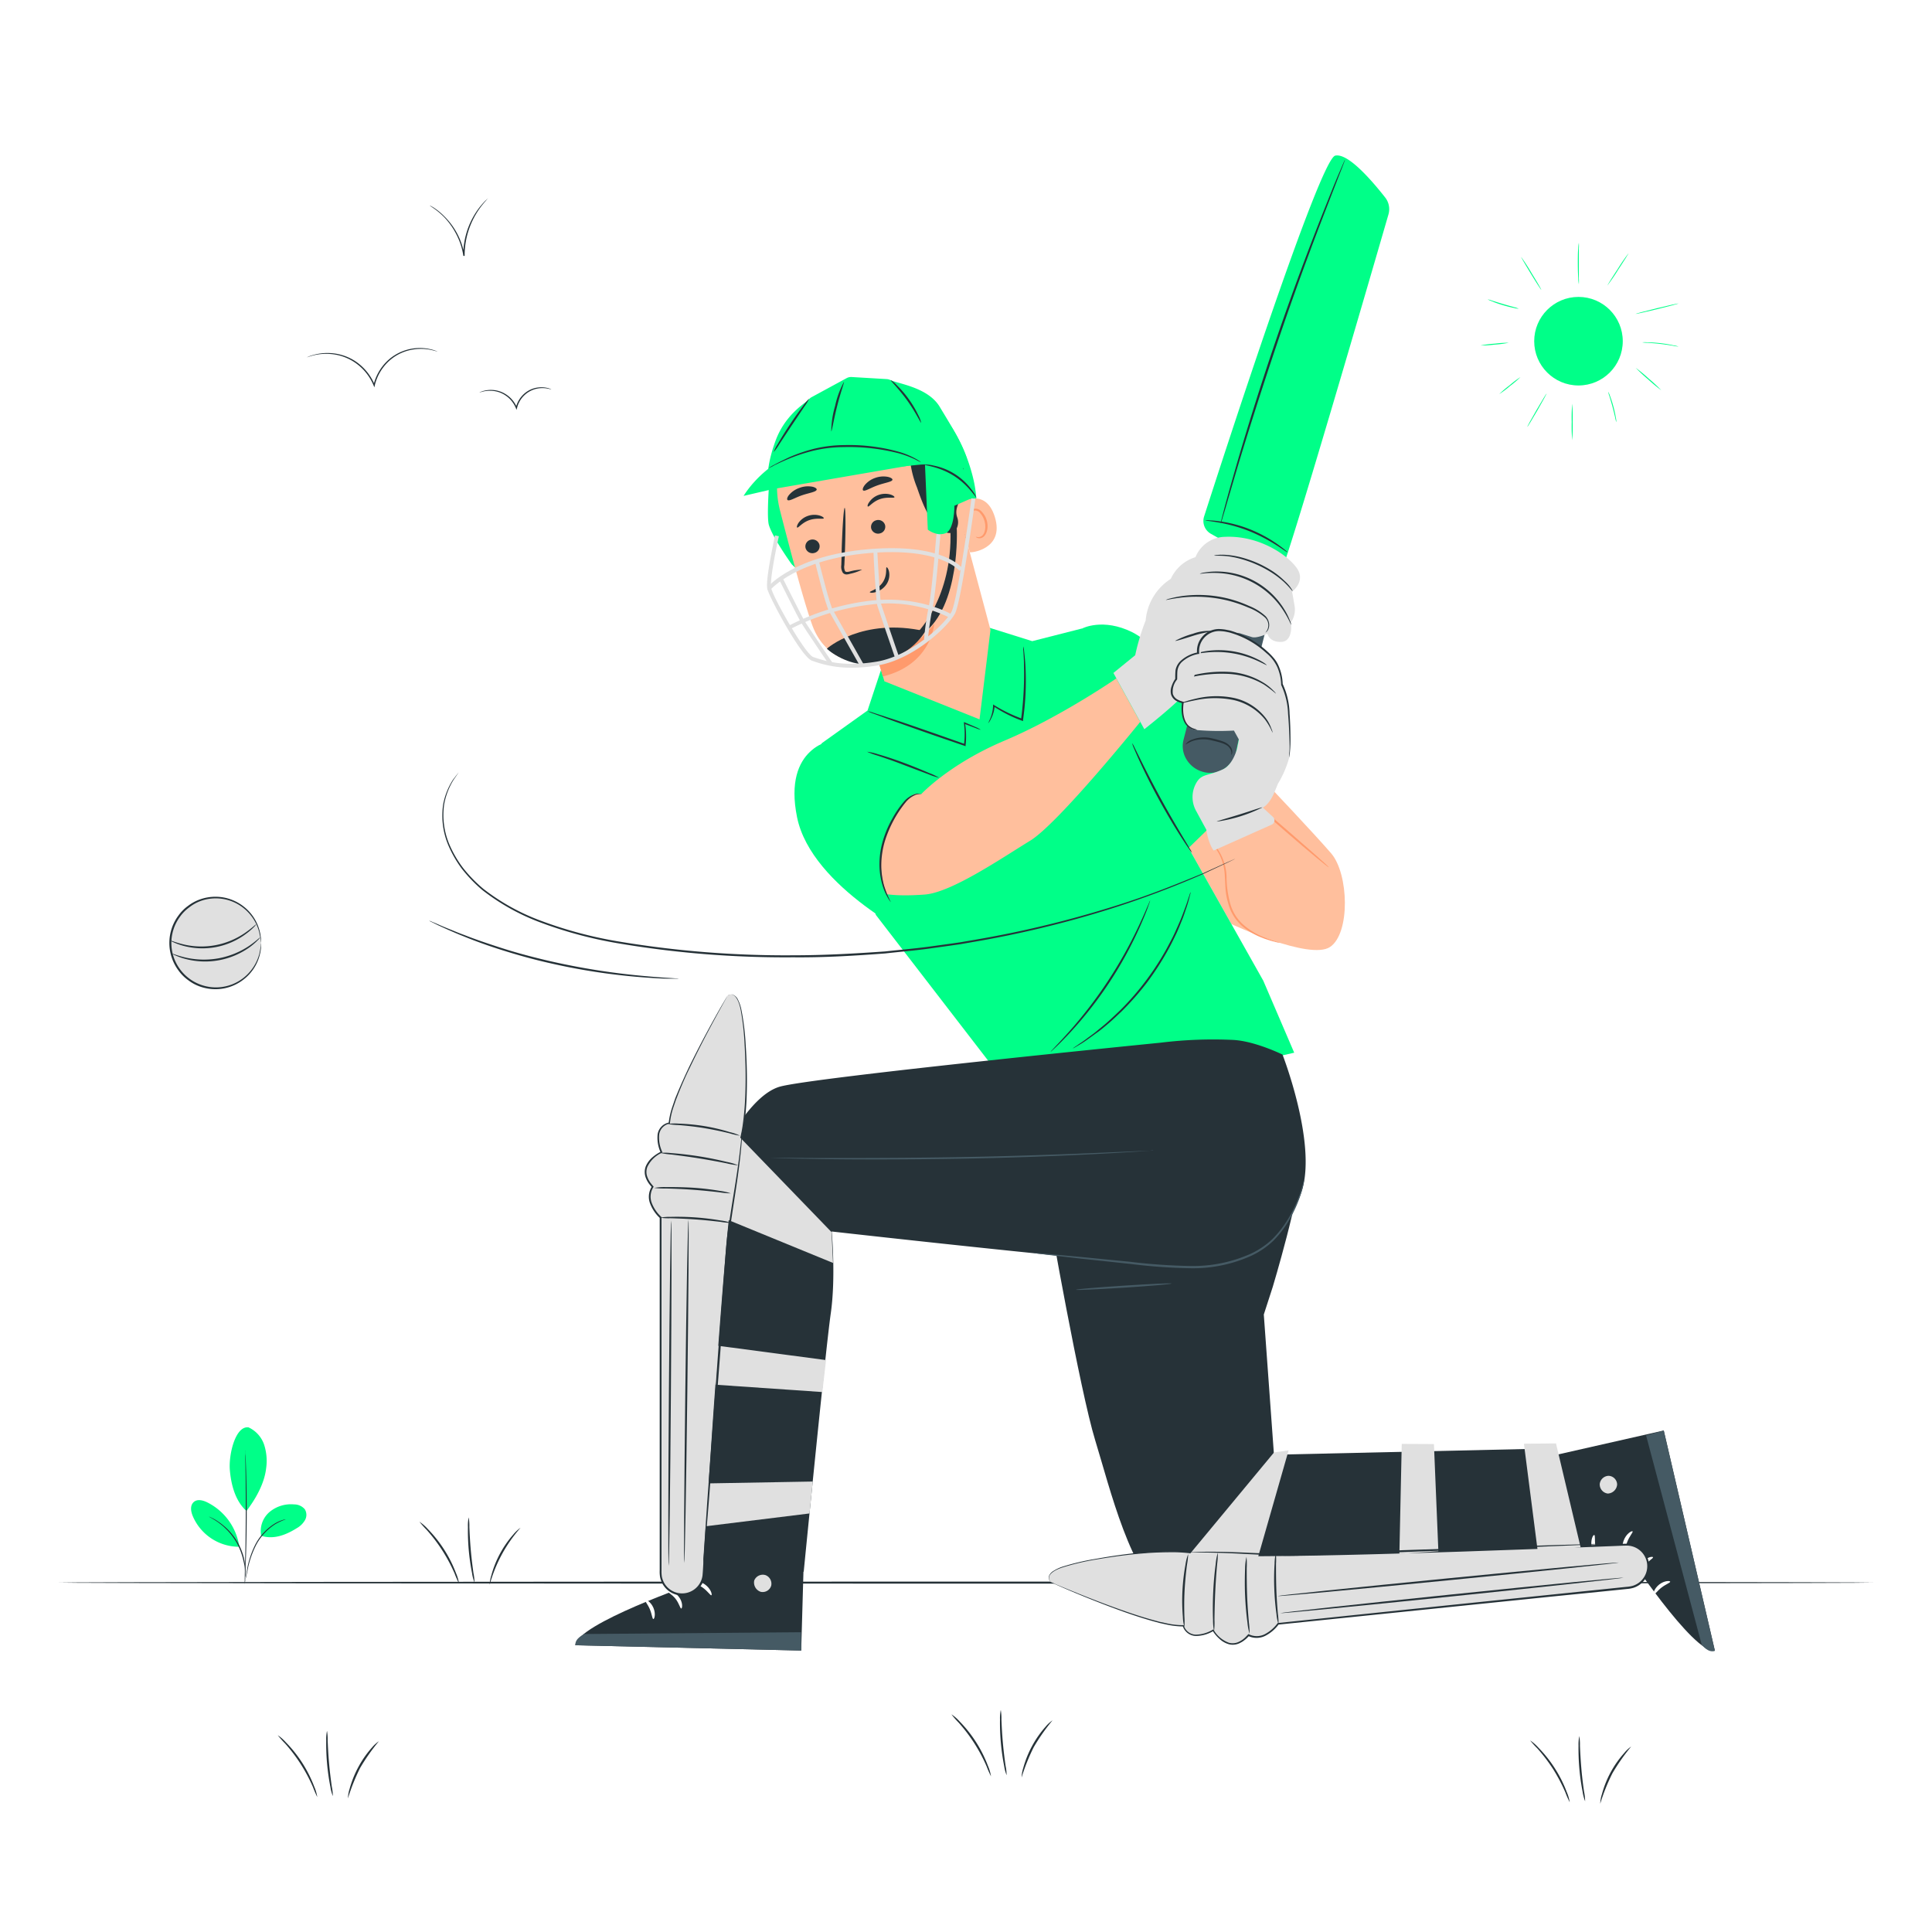 <svg class="animated" id="freepik_stories-cricket" xmlns="http://www.w3.org/2000/svg" viewBox="0 0 500 500" version="1.1" xmlns:xlink="http://www.w3.org/1999/xlink" xmlns:svgjs="http://svgjs.com/svgjs"><style>svg#freepik_stories-cricket:not(.animated) .animable {opacity: 0;}svg#freepik_stories-cricket.animated #freepik--Ball--inject-135 {animation: 2.2s 1 forwards ease-in slideLeft;animation-delay: 0s;}svg#freepik_stories-cricket.animated #freepik--Character--inject-135 {animation: 2.0s 1 forwards cubic-bezier(.36,-0.01,.5,1.38) slideUp;animation-delay: 0s;}            @keyframes slideLeft {                0% {                    opacity: 0;                    transform: translateX(-30px);                }                100% {                    opacity: 1;                    transform: translateX(0);                }            }                    @keyframes slideUp {                0% {                    opacity: 0;                    transform: translateY(30px);                }                100% {                    opacity: 1;                    transform: inherit;                }            }        </style><g id="freepik--Floor--inject-135" class="animable" style="transform-origin: 250px 409.58px;"><path d="M484.81,409.58c0,.15-105.14.26-234.8.26s-234.82-.11-234.82-.26,105.12-.26,234.82-.26S484.81,409.44,484.81,409.58Z" style="fill: rgb(38, 50, 56); transform-origin: 250px 409.58px;" id="elkqhl3hw1nsf" class="animable"></path></g><g id="freepik--Plants--inject-135" class="animable" style="transform-origin: 235.8px 418.088px;"><path d="M108.55,393.82a11.45,11.45,0,0,1,2.14,1.86,33.72,33.72,0,0,1,4.25,5.34,33,33,0,0,1,3.07,6.1,11,11,0,0,1,.79,2.71,24.31,24.31,0,0,1-1.13-2.57,42,42,0,0,0-7.25-11.33A25.52,25.52,0,0,1,108.55,393.82Z" style="fill: rgb(38, 50, 56); transform-origin: 113.675px 401.825px;" id="eli9tpxodw1o" class="animable"></path><path d="M121.3,392.69a13.07,13.07,0,0,1,.17,2.48c.06,1.53.16,3.64.37,6s.48,4.42.69,5.93a13.75,13.75,0,0,1,.28,2.47,10.17,10.17,0,0,1-.64-2.41,56.94,56.94,0,0,1-1.07-11.95A10,10,0,0,1,121.3,392.69Z" style="fill: rgb(38, 50, 56); transform-origin: 121.949px 401.13px;" id="elu1flbevp3o" class="animable"></path><path d="M134.72,395.38a36.82,36.82,0,0,0-8,14.79,9.13,9.13,0,0,1,.44-2.47,26.24,26.24,0,0,1,2.25-5.64,26.85,26.85,0,0,1,3.49-5A9.14,9.14,0,0,1,134.72,395.38Z" style="fill: rgb(38, 50, 56); transform-origin: 130.72px 402.775px;" id="el047z8j8ouzh2" class="animable"></path><path d="M71.89,449.07A11.62,11.62,0,0,1,74,450.93a33.21,33.21,0,0,1,7.32,11.44,11,11,0,0,1,.79,2.71A27.18,27.18,0,0,1,81,462.51a42,42,0,0,0-7.25-11.33A22.09,22.09,0,0,1,71.89,449.07Z" style="fill: rgb(38, 50, 56); transform-origin: 77px 457.075px;" id="elkjn8ezmlbrg" class="animable"></path><path d="M84.63,447.94a13.07,13.07,0,0,1,.17,2.48c.06,1.53.16,3.64.37,6s.48,4.42.7,5.93a13.06,13.06,0,0,1,.27,2.47,10.17,10.17,0,0,1-.64-2.41,57.36,57.36,0,0,1-.85-5.95,56.45,56.45,0,0,1-.22-6A10.51,10.51,0,0,1,84.63,447.94Z" style="fill: rgb(38, 50, 56); transform-origin: 85.281px 456.38px;" id="elhlms6pscnhj" class="animable"></path><path d="M98.06,450.63a51,51,0,0,0-4.87,6.93,50.45,50.45,0,0,0-3.14,7.86,8.83,8.83,0,0,1,.43-2.47,26.67,26.67,0,0,1,2.26-5.64,26.07,26.07,0,0,1,3.48-5A9,9,0,0,1,98.06,450.63Z" style="fill: rgb(38, 50, 56); transform-origin: 94.055px 458.025px;" id="el2soxze6kc59" class="animable"></path><path d="M396,450.42a11.62,11.62,0,0,1,2.13,1.86,33.16,33.16,0,0,1,4.25,5.34,32.41,32.41,0,0,1,3.07,6.1,11.29,11.29,0,0,1,.8,2.71,22.65,22.65,0,0,1-1.14-2.58,44.68,44.68,0,0,0-3.16-6,44.18,44.18,0,0,0-4.09-5.37A22.09,22.09,0,0,1,396,450.42Z" style="fill: rgb(38, 50, 56); transform-origin: 401.125px 458.425px;" id="elrhh932yd51" class="animable"></path><path d="M408.72,449.29a13.07,13.07,0,0,1,.17,2.48c.06,1.52.17,3.63.37,6s.48,4.42.7,5.93a13.06,13.06,0,0,1,.27,2.47,10.81,10.81,0,0,1-.64-2.41,57.36,57.36,0,0,1-.85-6,59.35,59.35,0,0,1-.22-6A11.23,11.23,0,0,1,408.72,449.29Z" style="fill: rgb(38, 50, 56); transform-origin: 409.372px 457.73px;" id="elbyudvq62f2b" class="animable"></path><path d="M422.15,452a51.49,51.49,0,0,0-4.86,6.93,49.54,49.54,0,0,0-3.15,7.86,8.66,8.66,0,0,1,.44-2.47,26.18,26.18,0,0,1,5.73-10.6A9,9,0,0,1,422.15,452Z" style="fill: rgb(38, 50, 56); transform-origin: 418.145px 459.395px;" id="elwohreu9x2og" class="animable"></path><path d="M246.23,443.67a10.81,10.81,0,0,1,2.13,1.85A33.21,33.21,0,0,1,255.68,457a11,11,0,0,1,.79,2.71,25.75,25.75,0,0,1-1.13-2.57,42,42,0,0,0-7.25-11.33A22.92,22.92,0,0,1,246.23,443.67Z" style="fill: rgb(38, 50, 56); transform-origin: 251.35px 451.69px;" id="elmiol7yvswpo" class="animable"></path><path d="M259,442.53a13.07,13.07,0,0,1,.17,2.48c.06,1.53.16,3.64.37,6s.48,4.42.7,5.94a12.93,12.93,0,0,1,.27,2.47,10.58,10.58,0,0,1-.64-2.41,57.77,57.77,0,0,1-.85-6,56.71,56.71,0,0,1-.22-6A10.7,10.7,0,0,1,259,442.53Z" style="fill: rgb(38, 50, 56); transform-origin: 259.651px 450.975px;" id="eld1lznqro9no" class="animable"></path><path d="M272.39,445.23a51,51,0,0,0-4.86,6.93,50.15,50.15,0,0,0-3.14,7.85,8.83,8.83,0,0,1,.43-2.47,26.62,26.62,0,0,1,2.26-5.63,26.18,26.18,0,0,1,3.48-5A8.79,8.79,0,0,1,272.39,445.23Z" style="fill: rgb(38, 50, 56); transform-origin: 268.39px 452.62px;" id="eldbhheke0bn" class="animable"></path><path d="M64.36,369.42a7.63,7.63,0,0,1,4,4.48,13.53,13.53,0,0,1,.52,6.07c-.44,3.94-2.68,7.91-5.09,11.06-3.31-2.9-4.08-7.94-4.3-10.53-.36-4.09,1.47-11.69,4.91-11.08" style="fill: rgb(0, 255, 136); transform-origin: 64.23px 380.208px;" id="elj3i5ukqnjwh" class="animable"></path><path d="M67.61,397.53a6.5,6.5,0,0,1,2.1-6.19,8.63,8.63,0,0,1,6.38-2,3.61,3.61,0,0,1,2.79,1.25,2.77,2.77,0,0,1,.05,2.82,5.59,5.59,0,0,1-2.09,2.06c-2.87,1.8-6,3-9.23,2" style="fill: rgb(0, 255, 136); transform-origin: 73.386px 393.567px;" id="elfc1h2p2sfej" class="animable"></path><path d="M63.35,409.6a5.25,5.25,0,0,1,.12-.81c.11-.57.24-1.3.4-2.18a23,23,0,0,1,2.26-7,14.06,14.06,0,0,1,5-5.33,9.77,9.77,0,0,1,2-.9,3.9,3.9,0,0,1,.59-.15.54.54,0,0,1,.21,0,13.92,13.92,0,0,0-2.74,1.26,14.38,14.38,0,0,0-4.87,5.29,24.81,24.81,0,0,0-2.31,6.89c-.2.91-.36,1.65-.49,2.16A4.36,4.36,0,0,1,63.35,409.6Z" style="fill: rgb(38, 50, 56); transform-origin: 68.64px 401.41px;" id="elporr8i7306" class="animable"></path><path d="M63.48,375.33a2.19,2.19,0,0,1,0,.36c0,.26,0,.6.06,1,.05.88.1,2.16.15,3.74.1,3.15.18,7.51.16,12.33s-.14,9.18-.27,12.33c-.06,1.58-.13,2.86-.18,3.74,0,.41,0,.75-.07,1a2,2,0,0,1,0,.35,1.35,1.35,0,0,1,0-.35l0-1c0-.92.05-2.18.09-3.73.08-3.16.16-7.52.18-12.33s0-9.17-.07-12.33c0-1.55-.05-2.82-.06-3.73,0-.42,0-.76,0-1A1.48,1.48,0,0,1,63.48,375.33Z" style="fill: rgb(38, 50, 56); transform-origin: 63.586px 392.755px;" id="elv4s4olimcyq" class="animable"></path><path d="M61.87,399.92a15.24,15.24,0,0,0-8.32-11.15c-1.1-.53-2.55-.88-3.46,0s-.71,2.3-.26,3.45a13,13,0,0,0,12,8.08" style="fill: rgb(0, 255, 136); transform-origin: 55.66px 394.267px;" id="eluig7rxyieq" class="animable"></path><path d="M54.09,392.5a5.62,5.62,0,0,1,.7.31c.23.11.5.24.8.42a11.65,11.65,0,0,1,1,.64,13,13,0,0,1,1.16.87A15.42,15.42,0,0,1,59,395.86a16.68,16.68,0,0,1,2.34,3,16.26,16.26,0,0,1,1.55,3.49,15.77,15.77,0,0,1,.39,1.62,11.52,11.52,0,0,1,.19,1.43,8.66,8.66,0,0,1,.06,1.2,6.21,6.21,0,0,1,0,.9,3.64,3.64,0,0,1-.08.76c-.07,0,.05-1.1-.15-2.84A11.76,11.76,0,0,0,63,404a14.38,14.38,0,0,0-.41-1.59A16.62,16.62,0,0,0,61.09,399a17.47,17.47,0,0,0-2.29-3c-.41-.4-.79-.79-1.19-1.12s-.78-.62-1.13-.89C55.06,393,54.06,392.56,54.09,392.5Z" style="fill: rgb(38, 50, 56); transform-origin: 58.818px 400.38px;" id="elo9bhhjm47bo" class="animable"></path></g><g id="freepik--Sun--inject-135" class="animable" style="transform-origin: 408.79px 88.38px;"><g id="els0uw7su1vlr"><circle cx="408.51" cy="88.3" r="11.46" style="fill: rgb(0, 255, 136); transform-origin: 408.51px 88.3px; transform: rotate(-76.78deg);" class="animable"></circle></g><path d="M406.88,113.93a45.48,45.48,0,0,1-.12-4.73,45.48,45.48,0,0,1,.12-4.73,45.48,45.48,0,0,1,.12,4.73A45.48,45.48,0,0,1,406.88,113.93Z" style="fill: rgb(0, 255, 136); transform-origin: 406.88px 109.2px;" id="elzsqchqfycgi" class="animable"></path><path d="M400.27,101.81c.06,0-1,2-2.4,4.41s-2.56,4.32-2.62,4.29,1-2,2.41-4.41S400.22,101.78,400.27,101.81Z" style="fill: rgb(0, 255, 136); transform-origin: 397.76px 106.16px;" id="elu6bdop3ok4" class="animable"></path><path d="M393.49,97.59a24.77,24.77,0,0,1-2.67,2.28A25.5,25.5,0,0,1,388,102a26.91,26.91,0,0,1,2.68-2.28A24.46,24.46,0,0,1,393.49,97.59Z" style="fill: rgb(0, 255, 136); transform-origin: 390.745px 99.795px;" id="elfd79vvbx5nq" class="animable"></path><path d="M418.32,109.27a6,6,0,0,1-.31-1.16c-.16-.72-.4-1.72-.69-2.81s-.59-2.06-.81-2.77a6.94,6.94,0,0,1-.32-1.16,5.5,5.5,0,0,1,.48,1.1,27.34,27.34,0,0,1,.88,2.77,28.58,28.58,0,0,1,.63,2.84A5.91,5.91,0,0,1,418.32,109.27Z" style="fill: rgb(0, 255, 136); transform-origin: 417.255px 105.32px;" id="elwk0wnkef1da" class="animable"></path><path d="M429.94,101a40.38,40.38,0,0,1-3.39-2.8,43.8,43.8,0,0,1-3.23-3,38.58,38.58,0,0,1,3.39,2.8A39.33,39.33,0,0,1,429.94,101Z" style="fill: rgb(0, 255, 136); transform-origin: 426.63px 98.1px;" id="eljllz7n07qbm" class="animable"></path><path d="M434.4,89.68a8,8,0,0,1-1.39-.19c-.85-.15-2-.33-3.32-.48s-2.49-.24-3.35-.29A8,8,0,0,1,425,88.6a7.17,7.17,0,0,1,1.39,0c.87,0,2.06.07,3.37.22a32.4,32.4,0,0,1,3.33.55A7.21,7.21,0,0,1,434.4,89.68Z" style="fill: rgb(0, 255, 136); transform-origin: 429.7px 89.123px;" id="elcmvo5ha6k1" class="animable"></path><path d="M434.41,78.54c0,.06-2.47.72-5.54,1.47s-5.59,1.3-5.6,1.24,2.46-.73,5.54-1.48S434.39,78.47,434.41,78.54Z" style="fill: rgb(0, 255, 136); transform-origin: 428.84px 79.894px;" id="elwr26wufz7w" class="animable"></path><path d="M421.46,65.55c.05,0-1.14,1.93-2.66,4.23A49.06,49.06,0,0,1,416,73.87c-.05,0,1.13-1.93,2.65-4.23A47.66,47.66,0,0,1,421.46,65.55Z" style="fill: rgb(0, 255, 136); transform-origin: 418.73px 69.71px;" id="elgkp9rpz7jfc" class="animable"></path><path d="M408.6,62.83a10.47,10.47,0,0,1,0,1.58c0,1,0,2.31,0,3.79s0,2.82,0,3.79a10.37,10.37,0,0,1,0,1.57,10.27,10.27,0,0,1-.15-1.57c-.06-1-.11-2.31-.11-3.79s0-2.83.1-3.8A10.49,10.49,0,0,1,408.6,62.83Z" style="fill: rgb(0, 255, 136); transform-origin: 408.485px 68.195px;" id="elul9fll5uzxm" class="animable"></path><path d="M398.87,75c-.06,0-1.27-1.84-2.7-4.19s-2.55-4.27-2.49-4.3a49.68,49.68,0,0,1,2.7,4.18C397.81,73,398.92,74.92,398.87,75Z" style="fill: rgb(0, 255, 136); transform-origin: 396.275px 70.755px;" id="elw1vyqdz5pdj" class="animable"></path><path d="M393.05,79.9a5.93,5.93,0,0,1-1.22-.2c-.74-.15-1.77-.4-2.88-.73s-2.11-.67-2.82-1a5.61,5.61,0,0,1-1.13-.5,7.7,7.7,0,0,1,1.19.34c.72.23,1.72.55,2.83.88s2.12.6,2.85.8A6.06,6.06,0,0,1,393.05,79.9Z" style="fill: rgb(0, 255, 136); transform-origin: 389.025px 78.685px;" id="el2frk7ajvtbd" class="animable"></path><path d="M390.51,88.7a27.62,27.62,0,0,1-3.66.48,28.11,28.11,0,0,1-3.68.23,27,27,0,0,1,3.66-.47A29.4,29.4,0,0,1,390.51,88.7Z" style="fill: rgb(0, 255, 136); transform-origin: 386.84px 89.055px;" id="el09e4zz9sbvv8" class="animable"></path></g><g id="freepik--Birds--inject-135" class="animable" style="transform-origin: 111.055px 78.69px;"><path d="M113.23,91s-.56-.19-1.59-.42a12.52,12.52,0,0,0-4.45-.17,12,12,0,0,0-6,2.58A12.48,12.48,0,0,0,97,99.69l0,.07-.12.48-.18-.45a13.4,13.4,0,0,0-5.07-6.12,13,13,0,0,0-6.18-2.06A13.58,13.58,0,0,0,81,92c-1,.26-1.56.5-1.57.47l.39-.18A8,8,0,0,1,81,91.89a13.3,13.3,0,0,1,4.47-.51,13.07,13.07,0,0,1,6.33,2A13.57,13.57,0,0,1,97,99.67l-.31,0,0-.08A12.64,12.64,0,0,1,101,92.74a12.28,12.28,0,0,1,10.65-2.3,8.27,8.27,0,0,1,1.17.37A1.79,1.79,0,0,1,113.23,91Z" style="fill: rgb(38, 50, 56); transform-origin: 96.33px 95.154px;" id="elfm9yzurkuem" class="animable"></path><path d="M142.68,100.79s-.31-.09-.88-.21a7.39,7.39,0,0,0-2.43-.07,6.62,6.62,0,0,0-3.26,1.43,6.76,6.76,0,0,0-2.3,3.65v0l-.12.48-.19-.45a7.2,7.2,0,0,0-2.75-3.33,7,7,0,0,0-3.37-1.14,7.9,7.9,0,0,0-2.42.19c-.56.14-.86.26-.87.24a.88.88,0,0,1,.21-.12c.14-.06.35-.15.63-.24a7.31,7.31,0,0,1,2.47-.3,7.12,7.12,0,0,1,3.51,1.12,7.38,7.38,0,0,1,2.89,3.46l-.3,0v0a7,7,0,0,1,2.42-3.82,6.63,6.63,0,0,1,3.42-1.41,6.78,6.78,0,0,1,2.49.17,5,5,0,0,1,.64.22C142.62,100.74,142.69,100.78,142.68,100.79Z" style="fill: rgb(38, 50, 56); transform-origin: 133.385px 103.147px;" id="elu8douyy18af" class="animable"></path><path d="M126.29,51.31s-.31.35-.86,1a20.9,20.9,0,0,0-5.18,13.78v.14l-.33,0a17.88,17.88,0,0,0-2-5.93,18.6,18.6,0,0,0-3-4.13,18.85,18.85,0,0,0-2.65-2.24c-.67-.47-1.06-.7-1-.73a1.08,1.08,0,0,1,.3.15,8.08,8.08,0,0,1,.82.48A16.37,16.37,0,0,1,115,56a18.36,18.36,0,0,1,3.15,4.14,18,18,0,0,1,2.06,6l-.32,0v-.14A20.26,20.26,0,0,1,123.15,55a18.47,18.47,0,0,1,2.19-2.77c.28-.31.53-.52.69-.67S126.28,51.3,126.29,51.31Z" style="fill: rgb(38, 50, 56); transform-origin: 118.777px 58.77px;" id="elj2dxk5zzc7l" class="animable"></path></g><g id="freepik--Ball--inject-135" class="animable" style="transform-origin: 55.711px 244.04px;"><circle cx="55.78" cy="244.04" r="11.74" style="fill: rgb(224, 224, 224); transform-origin: 55.78px 244.04px;" id="elfglt1xp2g45" class="animable"></circle><path d="M67.52,244a21.89,21.89,0,0,0-.46-2.84,11.75,11.75,0,0,0-4.29-6.35,11.53,11.53,0,0,0-10.91-1.61A10.7,10.7,0,0,0,49,234.81a10.58,10.58,0,0,0-2.42,2.44,11.45,11.45,0,0,0,0,13.58,11.48,11.48,0,0,0,5.33,4,11.53,11.53,0,0,0,10.91-1.61,11.75,11.75,0,0,0,4.29-6.35,21.89,21.89,0,0,0,.46-2.84,3.33,3.33,0,0,1,0,.75,5.37,5.37,0,0,1-.07.91,8.25,8.25,0,0,1-.22,1.23A11.65,11.65,0,0,1,63,253.52a11.85,11.85,0,0,1-5,2.27,12,12,0,0,1-6.29-.49,11.05,11.05,0,0,1-3-1.63,10.94,10.94,0,0,1-2.54-2.54,11.91,11.91,0,0,1,0-14.18,10.94,10.94,0,0,1,2.54-2.54,11.05,11.05,0,0,1,3-1.63,12,12,0,0,1,6.29-.49,11.85,11.85,0,0,1,5,2.27,11.65,11.65,0,0,1,4.25,6.59,8.25,8.25,0,0,1,.22,1.23,5.37,5.37,0,0,1,.07.91A3.33,3.33,0,0,1,67.52,244Z" style="fill: rgb(38, 50, 56); transform-origin: 55.711px 244.04px;" id="ell91ulfkyqgn" class="animable"></path><path d="M66.3,239.2a3.3,3.3,0,0,1-.6.74,17,17,0,0,1-2,1.71,18.85,18.85,0,0,1-16.34,3.1,16.25,16.25,0,0,1-2.44-.88,2.73,2.73,0,0,1-.83-.47c0-.09,1.26.5,3.36,1a19.9,19.9,0,0,0,16-3C65.31,240.13,66.23,239.14,66.3,239.2Z" style="fill: rgb(38, 50, 56); transform-origin: 55.195px 242.314px;" id="elpvetxjbc03b" class="animable"></path><path d="M67.32,242.61a3.14,3.14,0,0,1-.63.74,16.94,16.94,0,0,1-2,1.73,19.83,19.83,0,0,1-16.77,3.07,16.11,16.11,0,0,1-2.51-.88,3.24,3.24,0,0,1-.86-.46c0-.09,1.29.5,3.45,1a21.49,21.49,0,0,0,8.56.2,21.22,21.22,0,0,0,7.92-3.22C66.29,243.55,67.26,242.54,67.32,242.61Z" style="fill: rgb(38, 50, 56); transform-origin: 55.935px 245.72px;" id="elc06dm8fufxo" class="animable"></path></g><g id="freepik--Character--inject-135" class="animable animator-active" style="transform-origin: 296.345px 233.79px;"><path d="M391.42,409.08l29.1-7.87s17.77,26.94,23.29,26l-13.23-57-45.84,10.39Z" style="fill: rgb(38, 50, 56); transform-origin: 414.275px 398.722px;" id="elrdosmu23ct" class="animable"></path><path d="M414,384.17a2.39,2.39,0,0,1,2.28-2.23,2.3,2.3,0,0,1,2.23,2.24,2.52,2.52,0,0,1-2.43,2.35,2.39,2.39,0,0,1-2.06-2.59" style="fill: rgb(224, 224, 224); transform-origin: 416.255px 384.235px;" id="elae9b1cxrifo" class="animable"></path><path d="M430.58,370.24,426,371.47l14.4,54.17s1.69,2.28,3.41,1.58Z" style="fill: rgb(69, 90, 100); transform-origin: 434.905px 398.797px;" id="elckhakfog97s" class="animable"></path><path d="M420.44,402.2c.28-.07.08-1.49.66-3.07s1.58-2.58,1.41-2.81-1.68.56-2.35,2.48S420.2,402.32,420.44,402.2Z" style="fill: rgb(255, 255, 255); transform-origin: 421.204px 399.244px;" id="el16qrwdgjc4gg" class="animable"></path><path d="M424.3,407.6c.29,0,.48-1.31,1.44-2.53s2.14-1.78,2.06-2.05-1.69-.09-2.85,1.45S424,407.66,424.3,407.6Z" style="fill: rgb(255, 255, 255); transform-origin: 425.934px 405.259px;" id="ells8qibug8ns" class="animable"></path><path d="M432.24,409.34c0-.27-1.48-.33-2.83.73s-1.67,2.51-1.41,2.58.89-.93,2-1.79S432.28,409.62,432.24,409.34Z" style="fill: rgb(255, 255, 255); transform-origin: 430.079px 410.913px;" id="el18n9kxbw6ph" class="animable"></path><path d="M413.61,403.26c.23-.18-.45-1.37-.71-3s0-2.94-.32-3-1,1.32-.66,3.2S413.43,403.44,413.61,403.26Z" style="fill: rgb(255, 255, 255); transform-origin: 412.742px 400.269px;" id="elx3j5shllx3l" class="animable"></path><path d="M271.42,313.39c0,.94,8.14,46.76,12,59.3s9.23,35.22,18.82,41.23,102.14-12.38,102.14-12.38l-3.68-26.67-71,1.61-2.63-36.28,2.32-7.17s7.14-23.7,7.25-31.8-39.57-3.08-39.57-3.08Z" style="fill: rgb(38, 50, 56); transform-origin: 337.9px 355.87px;" id="elg5t2ravbjq6" class="animable"></path><path d="M303.21,332.19c0,.14-5.53.62-12.37,1.06s-12.39.69-12.4.54,5.53-.62,12.37-1.06S303.2,332,303.21,332.19Z" style="fill: rgb(69, 90, 100); transform-origin: 290.825px 332.982px;" id="el03c878v7dub" class="animable"></path><path d="M327.82,202.79s12.11,12.75,16.68,18.05,5,20.71-.29,24.24-25.52-5.93-25.52-5.93L307,218.44Z" style="fill: rgb(255, 191, 157); transform-origin: 327.526px 224.329px;" id="el8l9rqdnjrq7" class="animable"></path><path d="M331.31,244a6.48,6.48,0,0,1-1.37-.27,14.75,14.75,0,0,1-1.58-.44l-1-.32-1.07-.42a17.31,17.31,0,0,1-4.86-2.93,11.7,11.7,0,0,1-3.59-5.93,17.41,17.41,0,0,1-.67-3.56c-.09-1.16-.11-2.27-.18-3.32a13.78,13.78,0,0,0-1.26-5.37,16.57,16.57,0,0,0-3-4.19,4.67,4.67,0,0,1,1.07.91,12.23,12.23,0,0,1,2.22,3.12,13.74,13.74,0,0,1,1.41,5.49,26.77,26.77,0,0,0,.87,6.77,11.38,11.38,0,0,0,3.41,5.72,17.63,17.63,0,0,0,4.69,3C329.39,243.5,331.34,243.92,331.31,244Z" style="fill: rgb(255, 154, 108); transform-origin: 322.02px 230.625px;" id="eljdk7ziu2ms9" class="animable"></path><path d="M343.87,224.45c-.09.11-5.09-4-11.17-9.27s-10.92-9.56-10.83-9.67,5.1,4,11.17,9.27S344,224.34,343.87,224.45Z" style="fill: rgb(255, 154, 108); transform-origin: 332.871px 214.98px;" id="elbiv6su2xin5" class="animable"></path><path d="M280.14,162.62s5.3-2.77,12.9,1,38.31,32.73,38.31,32.73l-23.74,23.1-21.34-22Z" style="fill: rgb(0, 255, 136); transform-origin: 305.745px 190.545px;" id="elbeffn4oel5g" class="animable"></path><polygon points="227.99 173.4 224.52 183.88 212.59 192.4 226.67 236.78 266.19 288.07 334.94 272.44 326.94 253.81 295.84 198.56 280.14 162.62 267.14 165.93 255.68 162.34 227.99 173.4" style="fill: rgb(0, 255, 136); transform-origin: 273.765px 225.205px;" id="ele6qo1izgk8a" class="animable"></polygon><path d="M215.71,191.51s-13.18,1.57-9.43,20,32.13,31.92,32.13,31.92l15.09-15.7-4.66-25.13Z" style="fill: rgb(0, 255, 136); transform-origin: 229.554px 217.47px;" id="elc95awxitj0p" class="animable"></path><path d="M243.06,201.29a17.13,17.13,0,0,1-2.77-.91l-6.57-2.48c-2.56-1-4.9-1.78-6.6-2.35a20.24,20.24,0,0,1-2.74-1,13.74,13.74,0,0,1,2.85.65c1.73.48,4.1,1.25,6.67,2.21s4.87,1.92,6.52,2.63A16.54,16.54,0,0,1,243.06,201.29Z" style="fill: rgb(38, 50, 56); transform-origin: 233.72px 197.92px;" id="el9qsmuyux1gc" class="animable"></path><path d="M253.83,188.87a6.81,6.81,0,0,1-1.17-.38l-3.17-1.2.24-.18a20.61,20.61,0,0,1,.17,5.72l0,.29-.27-.1-7.7-2.64c-4.81-1.68-9.15-3.22-12.29-4.36l-3.7-1.37a9.21,9.21,0,0,1-1.34-.57,6.87,6.87,0,0,1,1.41.38l3.75,1.22c3.17,1,7.53,2.53,12.34,4.2l7.68,2.7-.31.19a21.62,21.62,0,0,0,0-5.61l0-.3.28.12,3.11,1.34A6.69,6.69,0,0,1,253.83,188.87Z" style="fill: rgb(38, 50, 56); transform-origin: 239.215px 188.6px;" id="eliebkui9ki3s" class="animable"></path><path d="M264.82,167.29a6.73,6.73,0,0,1,.22,1.25c.1.8.23,2,.32,3.42a71.09,71.09,0,0,1-.23,11.35c-.1,1-.23,2-.36,3l0,.31-.3-.11a34.77,34.77,0,0,1-7.33-3.71l.29-.15a8.84,8.84,0,0,1-1,3.46,3.79,3.79,0,0,1-.72,1.09s.21-.42.54-1.18a9.45,9.45,0,0,0,.76-3.39l0-.32.27.18a39,39,0,0,0,7.31,3.54l-.35.21c.13-1,.25-1.94.35-3A87.8,87.8,0,0,0,265,172c0-1.45-.11-2.62-.15-3.43A5.31,5.31,0,0,1,264.82,167.29Z" style="fill: rgb(38, 50, 56); transform-origin: 260.598px 177.245px;" id="elaafzstcdkii" class="animable"></path><path d="M308.14,230.89a1.93,1.93,0,0,1-.1.52l-.38,1.46c-.17.64-.39,1.41-.7,2.29s-.61,1.9-1.07,3-.9,2.29-1.5,3.54-1.24,2.57-2,3.95a73.11,73.11,0,0,1-5.46,8.51,72.25,72.25,0,0,1-6.68,7.6c-1.13,1.06-2.19,2.09-3.26,3s-2,1.71-3,2.42-1.81,1.31-2.57,1.85-1.45,1-2,1.3l-1.3.77a2.51,2.51,0,0,1-.47.24s.13-.13.41-.33l1.25-.85c.55-.36,1.21-.81,1.95-1.37s1.62-1.15,2.52-1.9,1.91-1.53,2.93-2.45,2.09-1.93,3.21-3a71,71,0,0,0,12.05-16c.72-1.36,1.43-2.65,2-3.9s1.1-2.42,1.55-3.5.8-2.07,1.13-2.94.59-1.63.78-2.26l.48-1.43A2,2,0,0,1,308.14,230.89Z" style="fill: rgb(38, 50, 56); transform-origin: 292.895px 251.115px;" id="elm1dmddzrii" class="animable"></path><path d="M297.65,233.08a2.36,2.36,0,0,1-.13.46c-.13.35-.28.78-.46,1.3-.4,1.13-1.05,2.73-1.92,4.69a101.14,101.14,0,0,1-18.33,27.84c-1.46,1.56-2.68,2.79-3.55,3.61l-1,.93a2.19,2.19,0,0,1-.37.31s.09-.15.3-.38l.94-1c.83-.86,2-2.13,3.43-3.72a114,114,0,0,0,18.27-27.74c.9-1.93,1.6-3.51,2.06-4.62l.55-1.26C297.55,233.22,297.63,233.07,297.65,233.08Z" style="fill: rgb(38, 50, 56); transform-origin: 284.77px 252.65px;" id="eltbd2gihdg5" class="animable"></path><path d="M293,192.33a6,6,0,0,1,.62,1.11l1.53,3.1c1.3,2.62,3.13,6.22,5.26,10.13s4.18,7.38,5.68,9.89c.71,1.18,1.31,2.17,1.78,3a5.51,5.51,0,0,1,.6,1.12,6.06,6.06,0,0,1-.77-1c-.47-.67-1.13-1.66-1.92-2.89-1.59-2.46-3.68-5.92-5.83-9.84s-3.91-7.55-5.13-10.21c-.61-1.33-1.08-2.42-1.39-3.17A6.21,6.21,0,0,1,293,192.33Z" style="fill: rgb(38, 50, 56); transform-origin: 300.735px 206.505px;" id="elx03rte8si8k" class="animable"></path><path d="M236,205.86a2.91,2.91,0,0,1,2.42-.34h0s7.18-7.77,21.57-13.85,28.91-16.09,28.91-16.09l6.18,11.25s-21.18,26.29-28.47,30.74S246.24,231,239.3,231.51s-9.89-.12-9.89-.12-3.44-8.45.2-16.23C231.49,211.41,233.34,207.62,236,205.86Z" style="fill: rgb(255, 191, 157); transform-origin: 261.509px 203.645px;" id="el1xll6g4bi29" class="animable"></path><path d="M238.44,205.52a4.57,4.57,0,0,0-1.26.11,6.43,6.43,0,0,0-2.79,2A30.12,30.12,0,0,0,229,217.7a22.15,22.15,0,0,0-.92,6.24,19.91,19.91,0,0,0,.68,5.12,25.88,25.88,0,0,0,1.8,4.42s-.09-.08-.22-.26a7.15,7.15,0,0,1-.53-.81,15.87,15.87,0,0,1-1.41-3.25,19.34,19.34,0,0,1-.8-5.21,21.65,21.65,0,0,1,.9-6.39,27.42,27.42,0,0,1,2.55-5.92,25,25,0,0,1,3-4.31,6.31,6.31,0,0,1,3-1.89,2.55,2.55,0,0,1,1,0A1,1,0,0,1,238.44,205.52Z" style="fill: rgb(38, 50, 56); transform-origin: 233.019px 219.435px;" id="elcwd94l94nlk" class="animable"></path><path d="M271.91,409.41s26.71,11.83,34.37,11.31c0,0,1.2,4.7,7.71,1.17,0,0,4.18,7.06,9.15,1.27,0,0,3.6,2.3,7.66-2.92l90.73-9.37a5.59,5.59,0,0,0,5-6.11h0a5.58,5.58,0,0,0-5.78-5c-21.59.87-102.58,4-111,2.34-9.72-1.93-30.18,1.77-34.6,3.41C275.14,405.48,269.8,407,271.91,409.41Z" style="fill: rgb(224, 224, 224); transform-origin: 348.987px 412.598px;" id="el0b5uzdn9sawp" class="animable"></path><path d="M271.91,409.41l-.22-.29a1.42,1.42,0,0,1-.27-1.08,2.59,2.59,0,0,1,1.2-1.47,10.06,10.06,0,0,1,2.5-1.16h0a62.11,62.11,0,0,1,8.59-2c3.55-.64,7.76-1.29,12.58-1.69,2.41-.21,5-.32,7.68-.29,1.36,0,2.74.1,4.16.26s2.84.4,4.3.52c5.91.28,12.35.2,19.24.11,13.77-.19,29.34-.66,46.17-1.22l26.13-.94,13.66-.53c1.16,0,2.29-.11,3.48-.12a5.79,5.79,0,0,1,3.39,1.19,5.85,5.85,0,0,1-.16,9.42,5.94,5.94,0,0,1-1.59.8,8.07,8.07,0,0,1-1.73.31l-6.74.69L401,413.25l-25.35,2.6-44.86,4.6.15-.08a10,10,0,0,1-3.53,3,5,5,0,0,1-4.41,0l.26,0c-.36.35-.69.73-1.07,1a5.94,5.94,0,0,1-1.25.81,4.07,4.07,0,0,1-2.9.35,6,6,0,0,1-2.46-1.41,9.59,9.59,0,0,1-1.77-2.11l.24.07a9,9,0,0,1-4.55,1.31,3.67,3.67,0,0,1-2.15-.76,3.62,3.62,0,0,1-1.26-1.84l.17.13a20.39,20.39,0,0,1-4.2-.46l-2-.44-1.88-.52c-2.47-.7-4.76-1.46-6.87-2.2-4.23-1.5-7.79-2.91-10.67-4.08s-5.08-2.12-6.55-2.77l-1.68-.74-.56-.27.58.23,1.69.7c1.49.62,3.7,1.54,6.59,2.69s6.45,2.53,10.68,4c2.12.73,4.4,1.48,6.86,2.16l1.88.51,2,.43a19.24,19.24,0,0,0,4.11.43h.14l0,.12a3.32,3.32,0,0,0,3.12,2.34,8.84,8.84,0,0,0,4.36-1.28l.14-.08.1.14a7.47,7.47,0,0,0,4,3.33,3.66,3.66,0,0,0,2.63-.32A5.5,5.5,0,0,0,322,424c.36-.3.67-.67,1-1l.12-.11.13.08a4.6,4.6,0,0,0,4,0,9.6,9.6,0,0,0,3.37-2.87l.05-.07h.09l44.84-4.67L401,412.74l13.25-1.37,6.74-.7a7.62,7.62,0,0,0,1.62-.28,5.49,5.49,0,0,0,1.45-.73A5.32,5.32,0,0,0,421.1,400c-1.12,0-2.31.08-3.45.12l-13.66.53-26.14.92c-16.83.53-32.4,1-46.18,1.13-6.89.07-13.33.13-19.26-.17-1.49-.12-3-.3-4.33-.53a38.7,38.7,0,0,0-4.11-.28c-2.69,0-5.25.06-7.65.26-4.82.37-9,1-12.58,1.61a64.48,64.48,0,0,0-8.57,2h0c-2,.62-3.44,1.51-3.67,2.52a1.38,1.38,0,0,0,.23,1C271.85,409.3,271.91,409.41,271.91,409.41Z" style="fill: rgb(38, 50, 56); transform-origin: 349.102px 412.582px;" id="el35mpykmdiar" class="animable"></path><polygon points="362.16 402.15 362.77 373.68 371.1 373.72 372.25 401.45 362.16 402.15" style="fill: rgb(224, 224, 224); transform-origin: 367.205px 387.915px;" id="elremlqzm12dg" class="animable"></polygon><polygon points="394.39 373.64 397.98 401.57 409.06 400.44 402.69 373.55 394.39 373.64" style="fill: rgb(224, 224, 224); transform-origin: 401.725px 387.56px;" id="el1ps42qqiv53" class="animable"></polygon><polygon points="329.71 375.9 306.57 403.81 323.93 409.63 324.06 408.29 333.49 375.35 329.71 375.9" style="fill: rgb(224, 224, 224); transform-origin: 320.03px 392.49px;" id="elbmj6wjjwm1u" class="animable"></polygon><path d="M307.5,402.19a18.54,18.54,0,0,1-.31,2.77c-.22,1.71-.48,4.07-.62,6.68s-.1,5-.05,6.71a20.12,20.12,0,0,1,0,2.79,12.13,12.13,0,0,1-.4-2.77,51.26,51.26,0,0,1-.1-6.75,52.45,52.45,0,0,1,.78-6.71A12.45,12.45,0,0,1,307.5,402.19Z" style="fill: rgb(38, 50, 56); transform-origin: 306.727px 411.665px;" id="elq1mgj6138ss" class="animable"></path><path d="M315.17,401.82a19.73,19.73,0,0,1-.18,3c-.16,1.84-.36,4.38-.49,7.19s-.18,5.36-.2,7.21a18.47,18.47,0,0,1-.11,3,16.89,16.89,0,0,1-.26-3c-.07-1.85-.08-4.41.05-7.24s.39-5.37.64-7.2A14.6,14.6,0,0,1,315.17,401.82Z" style="fill: rgb(38, 50, 56); transform-origin: 314.526px 412.02px;" id="elbb1344bkbsv" class="animable"></path><path d="M322.59,402.91a19.44,19.44,0,0,1,.06,2.93c0,1.81,0,4.3.1,7.05s.31,5.23.46,7a20.55,20.55,0,0,1,.18,2.92,13.88,13.88,0,0,1-.55-2.88c-.25-1.79-.49-4.29-.61-7s-.06-5.27,0-7.08A14.09,14.09,0,0,1,322.59,402.91Z" style="fill: rgb(38, 50, 56); transform-origin: 322.776px 412.86px;" id="elvsic656ih7" class="animable"></path><path d="M330.18,402a15.9,15.9,0,0,1,.05,2.7c0,1.67,0,4,.08,6.51s.27,4.83.41,6.49a17.19,17.19,0,0,1,.16,2.7,12.13,12.13,0,0,1-.53-2.66,65.33,65.33,0,0,1-.56-6.51,64.33,64.33,0,0,1,.07-6.54A12.15,12.15,0,0,1,330.18,402Z" style="fill: rgb(38, 50, 56); transform-origin: 330.311px 411.2px;" id="elv58omxfs2i8" class="animable"></path><path d="M419.34,399.43l-.29,0-.85,0-3.29.17-12.07.51L363,401.69l-21.95.76c-3.37.11-6.58.28-9.58.14s-5.8-.25-8.35-.38c-5.09-.28-9.21-.41-12.07-.42-1.42,0-2.53,0-3.28,0h-.85a1,1,0,0,1-.3,0l.29,0,.86-.06c.75,0,1.85-.09,3.28-.12,2.86-.06,7,0,12.09.25,2.55.1,5.34.24,8.34.31s6.19-.06,9.56-.18l21.94-.8,39.86-1.34,12.08-.35,3.28-.06h.86A.94.94,0,0,1,419.34,399.43Z" style="fill: rgb(38, 50, 56); transform-origin: 362.98px 401.033px;" id="eln0dte7eaw1" class="animable"></path><path d="M419,404.38c0,.14-19.77,2.2-44.18,4.6s-44.22,4.24-44.24,4.09,19.77-2.2,44.19-4.6S419,404.23,419,404.38Z" style="fill: rgb(38, 50, 56); transform-origin: 374.79px 408.725px;" id="el0j26rc6n5qll" class="animable"></path><path d="M420.21,408.3c0,.14-19.88,2.32-44.43,4.85s-44.48,4.48-44.49,4.34,19.88-2.32,44.44-4.85S420.2,408.16,420.21,408.3Z" style="fill: rgb(38, 50, 56); transform-origin: 375.75px 412.895px;" id="elsky8qbfcn7q" class="animable"></path><path d="M179.5,379.56l.38,30.15s-30.52,10.51-31,16.08l58.47,1.37,1.34-47Z" style="fill: rgb(38, 50, 56); transform-origin: 178.785px 403.36px;" id="el5h1973xphda" class="animable"></path><path d="M198,407.6a2.38,2.38,0,0,1,1.59,2.76,2.3,2.3,0,0,1-2.72,1.6,2.53,2.53,0,0,1-1.67-2.94,2.39,2.39,0,0,1,3-1.35" style="fill: rgb(224, 224, 224); transform-origin: 197.392px 409.777px;" id="elb04wyzutayl" class="animable"></path><path d="M207.36,427.16l-.05-4.74-56,.46s-2.63,1.07-2.38,2.91Z" style="fill: rgb(69, 90, 100); transform-origin: 178.137px 424.79px;" id="elfqhqgpcgsio" class="animable"></path><path d="M178.93,409.39c0,.28,1.43.45,2.82,1.4s2.1,2.17,2.36,2.06-.12-1.77-1.81-2.89S178.88,409.12,178.93,409.39Z" style="fill: rgb(255, 255, 255); transform-origin: 181.557px 411.002px;" id="elk0tp6r6thv" class="animable"></path><path d="M172.74,411.78c-.07.28,1.16.79,2.1,2s1.19,2.52,1.47,2.51.51-1.62-.69-3.12S172.75,411.51,172.74,411.78Z" style="fill: rgb(255, 255, 255); transform-origin: 174.636px 413.981px;" id="elkbwcbp866z" class="animable"></path><path d="M169.09,419c.26.07.69-1.35,0-2.93s-2-2.23-2.14-2,.68,1.09,1.23,2.4S168.8,419,169.09,419Z" style="fill: rgb(255, 255, 255); transform-origin: 168.199px 416.514px;" id="ell5s20rf58hn" class="animable"></path><path d="M179.61,402.51c.11.26,1.43-.1,3,.05s2.86.68,3,.44-1-1.29-2.94-1.44S179.48,402.28,179.61,402.51Z" style="fill: rgb(255, 255, 255); transform-origin: 182.611px 402.302px;" id="el789t37wd9gb" class="animable"></path><path d="M300.43,269.84s-90.89,9.05-98.72,11.42-15,16.64-18.34,23.57-8.61,100-8.61,100L208,406.76s5.65-57.43,7-66.84.25-21.21.25-21.21,91.32,10.31,100,9.47S334.1,317.62,337,307.92c3.69-12.48-5.09-35-5.09-35s-7-3.44-12.61-3.78A110.87,110.87,0,0,0,300.43,269.84Z" style="fill: rgb(38, 50, 56); transform-origin: 256.333px 337.886px;" id="elyannefr2el" class="animable"></path><path d="M298.46,297.74l-.26,0-.76.07-2.91.21c-2.54.17-6.21.39-10.75.63-9.08.47-21.62,1-35.49,1.23s-26.43.23-35.52.09c-4.54-.07-8.22-.15-10.76-.23l-2.92-.1-.76,0-.26,0a.76.76,0,0,1,.26,0H202l10.76.06c9.08,0,21.64,0,35.5-.24s26.41-.7,35.48-1.08l10.75-.46,2.93-.12h1Z" style="fill: rgb(69, 90, 100); transform-origin: 248.265px 298.903px;" id="eljo1tfpj8nbe" class="animable"></path><path d="M188.26,257.75s-14.69,25.24-15,32.91c0,0-4.8.68-2,7.54,0,0-7.47,3.37-2.26,8.95,0,0-2.68,3.33,2.06,7.94v92a5.59,5.59,0,0,0,5.52,5.59h0a5.59,5.59,0,0,0,5.65-5.24c1.36-21.71,6.6-103.07,9.19-111.25,3-9.46,1.57-30.2.43-34.77C191.82,261.39,190.86,255.91,188.26,257.75Z" style="fill: rgb(224, 224, 224); transform-origin: 180.181px 335.026px;" id="el2fn26t2kwdx" class="animable"></path><path d="M188.26,257.75l.31-.19a1.4,1.4,0,0,1,1.1-.15,2.56,2.56,0,0,1,1.34,1.36,10,10,0,0,1,.87,2.61h0a62.74,62.74,0,0,1,1.09,8.79c.24,3.61.43,7.89.29,12.74a76.62,76.62,0,0,1-.57,7.7,38.68,38.68,0,0,1-.74,4.11c-.39,1.39-.7,2.79-1,4.25-.9,5.87-1.49,12.31-2.12,19.2-1.24,13.78-2.38,29.38-3.57,46.26-.57,8.44-1.16,17.2-1.77,26.21q-.43,6.75-.88,13.7c-.08,1.16-.12,2.3-.24,3.49a5.76,5.76,0,0,1-1.55,3.26,5.85,5.85,0,0,1-9.38-1.24,6,6,0,0,1-.61-1.69,8.79,8.79,0,0,1-.1-1.76V386.15c0-8.82,0-17.41,0-25.68,0-16.54,0-31.84,0-45.38l.06.15a9.93,9.93,0,0,1-2.57-3.83,4.94,4.94,0,0,1,.5-4.38v.26c-.31-.4-.65-.77-.92-1.18a6.26,6.26,0,0,1-.68-1.34,4.11,4.11,0,0,1,0-2.91,6.24,6.24,0,0,1,1.67-2.3,10.13,10.13,0,0,1,2.29-1.52l-.09.23a9,9,0,0,1-.8-4.67,3.64,3.64,0,0,1,3-3.1l-.14.15a20.11,20.11,0,0,1,.92-4.12c.22-.64.44-1.28.65-1.91s.49-1.22.72-1.81c1-2.38,2-4.57,2.95-6.59,1.95-4,3.75-7.42,5.23-10.15s2.66-4.81,3.47-6.21l.92-1.58c.21-.35.33-.53.33-.53s-.09.19-.29.55l-.88,1.6c-.78,1.42-1.94,3.51-3.4,6.25s-3.22,6.14-5.15,10.18c-1,2-1.95,4.21-2.91,6.58-.23.6-.47,1.2-.71,1.82l-.64,1.89a19.2,19.2,0,0,0-.88,4.05l0,.13-.12,0a3.34,3.34,0,0,0-2.67,2.84,8.73,8.73,0,0,0,.8,4.47l.06.15-.15.08a7.53,7.53,0,0,0-3.75,3.63,3.6,3.6,0,0,0,0,2.66,5.8,5.8,0,0,0,.63,1.24c.26.4.59.75.89,1.13l.1.13-.09.13a4.58,4.58,0,0,0-.43,4,9.5,9.5,0,0,0,2.48,3.66l.07.06v.09c0,13.54,0,28.84,0,45.38,0,8.27,0,16.86,0,25.68q0,6.63,0,13.42v6.83a9,9,0,0,0,.09,1.66,5.89,5.89,0,0,0,.55,1.54,5.33,5.33,0,0,0,8.55,1.13,5.25,5.25,0,0,0,1.42-3c.11-1.13.16-2.32.24-3.46q.44-6.94.88-13.71c.62-9,1.21-17.77,1.79-26.21,1.21-16.87,2.38-32.47,3.65-46.26.65-6.89,1.26-13.33,2.18-19.22.27-1.47.6-2.92,1-4.27a35.32,35.32,0,0,0,.75-4.07,76.21,76.21,0,0,0,.6-7.67c.16-4.84,0-9.11-.21-12.72a65.81,65.81,0,0,0-1-8.77h0c-.4-2-1.12-3.58-2.1-3.92a1.34,1.34,0,0,0-1.06.11Z" style="fill: rgb(38, 50, 56); transform-origin: 180.081px 335.133px;" id="ellyxa4e2hytp" class="animable"></path><polygon points="185.55 348.25 213.78 351.99 212.82 360.26 185.13 358.36 185.55 348.25" style="fill: rgb(224, 224, 224); transform-origin: 199.455px 354.255px;" id="eld743umlq869" class="animable"></polygon><polygon points="210.34 383.42 182.19 383.92 182.09 395.06 209.51 391.68 210.34 383.42" style="fill: rgb(224, 224, 224); transform-origin: 196.215px 389.24px;" id="el1j0ekj3306w" class="animable"></polygon><polygon points="215.21 318.88 190.01 292.81 182.32 309.43 182.86 313.43 215.59 326.85 215.21 318.88" style="fill: rgb(224, 224, 224); transform-origin: 198.955px 309.83px;" id="el8q0vwfcwesw" class="animable"></polygon><path d="M191.52,293.92a20.19,20.19,0,0,1-2.72-.62c-1.67-.41-4-.92-6.57-1.35s-4.95-.65-6.66-.79a18.22,18.22,0,0,1-2.78-.28,13.27,13.27,0,0,1,2.8-.09,53.26,53.26,0,0,1,6.72.65A50.35,50.35,0,0,1,188.9,293,11.66,11.66,0,0,1,191.52,293.92Z" style="fill: rgb(38, 50, 56); transform-origin: 182.155px 292.337px;" id="elobwtgqryia" class="animable"></path><path d="M191.05,301.58a19.86,19.86,0,0,1-3-.51c-1.81-.36-4.32-.83-7.1-1.28s-5.31-.76-7.14-1a20.24,20.24,0,0,1-3-.43,15.08,15.08,0,0,1,3,.07c1.84.13,4.39.4,7.18.84s5.3,1,7.1,1.43A14.68,14.68,0,0,1,191.05,301.58Z" style="fill: rgb(38, 50, 56); transform-origin: 180.93px 299.948px;" id="elb4xsfo8lsvh" class="animable"></path><path d="M189.14,308.84a19.8,19.8,0,0,1-2.92-.27c-1.79-.21-4.27-.47-7-.67s-5.24-.28-7-.32a21.56,21.56,0,0,1-2.93-.14,14.09,14.09,0,0,1,2.93-.23c1.81,0,4.32,0,7.08.17s5.24.52,7,.82A14.44,14.44,0,0,1,189.14,308.84Z" style="fill: rgb(38, 50, 56); transform-origin: 179.215px 308.023px;" id="elcb44gdrfzpl" class="animable"></path><path d="M189.19,316.48a17.39,17.39,0,0,1-2.7-.26c-1.65-.19-3.94-.45-6.47-.63s-4.83-.26-6.5-.31a15.31,15.31,0,0,1-2.7-.14,13.28,13.28,0,0,1,2.7-.22,66.62,66.62,0,0,1,13,.94A11.72,11.72,0,0,1,189.19,316.48Z" style="fill: rgb(38, 50, 56); transform-origin: 180.005px 315.689px;" id="eloe5l5zoqrlq" class="animable"></path><path d="M182,405.38a1.07,1.07,0,0,1,0-.29c0-.22,0-.5,0-.86,0-.78.12-1.88.2-3.28.2-2.88.48-7,.82-12.06.74-10.21,1.77-24.25,2.9-39.77.59-7.77,1.15-15.16,1.66-21.89.26-3.36.44-6.57.92-9.55s.89-5.73,1.3-8.25c.83-5,1.42-9.11,1.73-11.95.17-1.41.28-2.52.34-3.26l.09-.85a.9.9,0,0,1,.05-.29,2.13,2.13,0,0,1,0,.29l0,.85c0,.75-.11,1.86-.24,3.28-.26,2.85-.79,6.95-1.58,12-.38,2.52-.82,5.28-1.23,8.25s-.62,6.16-.87,9.53c-.5,6.73-1.05,14.13-1.62,21.9-1.19,15.5-2.27,29.54-3.05,39.75-.42,5.06-.75,9.17-1,12.05-.12,1.39-.22,2.49-.29,3.27,0,.35-.07.63-.09.85A1,1,0,0,1,182,405.38Z" style="fill: rgb(38, 50, 56); transform-origin: 187.003px 349.23px;" id="els6jitoygz6c" class="animable"></path><path d="M177.08,404.49c-.14,0,0-19.89.28-44.42s.66-44.42.81-44.42,0,19.89-.29,44.43S177.23,404.49,177.08,404.49Z" style="fill: rgb(38, 50, 56); transform-origin: 177.627px 360.07px;" id="el8zo0zgi4cmg" class="animable"></path><path d="M173.05,405.27c-.15,0-.12-20,.06-44.7s.44-44.69.59-44.69.11,20-.07,44.7S173.19,405.27,173.05,405.27Z" style="fill: rgb(38, 50, 56); transform-origin: 173.373px 360.575px;" id="eln9znb7qugps" class="animable"></path><path d="M337.54,305.11s0,.28-.12.82a20,20,0,0,1-.53,2.33,32.5,32.5,0,0,1-3.56,8,26.39,26.39,0,0,1-3.75,4.8,21.08,21.08,0,0,1-5.77,3.94,36.54,36.54,0,0,1-15.57,3.22,144.51,144.51,0,0,1-15.91-1.14l-12.93-1.38-8.71-1-2.37-.29a5.54,5.54,0,0,1-.82-.14,4.34,4.34,0,0,1,.83,0l2.38.2,8.73.8,12.94,1.27a149.82,149.82,0,0,0,15.85,1.1,36.6,36.6,0,0,0,15.37-3.13,21.17,21.17,0,0,0,5.68-3.82,27.25,27.25,0,0,0,3.74-4.69,33.64,33.64,0,0,0,3.67-7.89c.31-1,.51-1.76.63-2.29A3.72,3.72,0,0,1,337.54,305.11Z" style="fill: rgb(69, 90, 100); transform-origin: 302.52px 316.667px;" id="elbo2qkc5dlue" class="animable"></path><path d="M315.38,155.66c-2.93,11.72-7.64,30.15-9.06,35.71a6.55,6.55,0,0,0,.4,4.53,7.2,7.2,0,0,0,5.25,4,6.69,6.69,0,0,0,6-1.9c1-1,1.89-2.16,1.9-3.07,0-1.56,6.15-25.76,8.73-35.89a6.84,6.84,0,0,0-2.51-7.15h0A6.85,6.85,0,0,0,315.38,155.66Z" style="fill: rgb(69, 90, 100); transform-origin: 317.45px 175.276px;" id="elp9ce9no4s7" class="animable"></path><path d="M318.69,195.33c-.05,0,0-.21,0-.56a2.37,2.37,0,0,0-.57-1.32c-.78-1-2.64-1.4-4.54-1.85a9.18,9.18,0,0,0-4.94.16,16,16,0,0,0-1.86.94,3.42,3.42,0,0,1,1.73-1.28,8.51,8.51,0,0,1,5.17-.33,20.48,20.48,0,0,1,2.75.78,4.19,4.19,0,0,1,2,1.35,2.32,2.32,0,0,1,.48,1.55C318.85,195.16,318.71,195.34,318.69,195.33Z" style="fill: rgb(38, 50, 56); transform-origin: 312.847px 193.083px;" id="eletktniah6bf" class="animable"></path><path d="M333.19,181.63a13.37,13.37,0,0,0-1.43-4.47,12.3,12.3,0,0,0-1.54-5.68c-1.33-2.27-7.79-7.93-14.31-8.39a5.47,5.47,0,0,0-5.83,6s0,.09,0,.13-5.63.88-5.68,4.92l0,1.63s-3.7,4.8,1.68,6.08c0,0-1.25,6.68,3.78,7.1a68.91,68.91,0,0,0,9.48.12l1.28,2.31-.48,2.38s-1,4.15-3.69,5.36c-3.71,1.7-5.32,1.09-6.69,3.23a7.39,7.39,0,0,0-.16,7.6l2.6,4.79c.58,3.85,1.91,5.38,1.91,5.38l15-6.7a1.22,1.22,0,0,0,.33-2L326.81,209s1.62-.68,3-3.93l.92-2.24a26.56,26.56,0,0,0,2.9-6.71C334.13,193.24,333.7,184.61,333.19,181.63Z" style="fill: rgb(224, 224, 224); transform-origin: 318.506px 191.598px;" id="eljh00xohcu7" class="animable"></path><path d="M329.35,189.67a16.4,16.4,0,0,0-2-3.5,14.56,14.56,0,0,0-8.08-5,24,24,0,0,0-9.65,0c-2.45.47-3.95.92-4,.84a4.57,4.57,0,0,1,1-.41c.67-.22,1.65-.51,2.88-.79a22.53,22.53,0,0,1,9.84-.18,14.24,14.24,0,0,1,8.26,5.24,9.91,9.91,0,0,1,1.41,2.65A3.25,3.25,0,0,1,329.35,189.67Z" style="fill: rgb(38, 50, 56); transform-origin: 317.485px 184.921px;" id="eldocvzu83e55" class="animable"></path><path d="M330.25,179.55a33.53,33.53,0,0,0-3.11-2.37,20.2,20.2,0,0,0-8.9-2.76,35.65,35.65,0,0,0-9.39.7c-2.39.46-3.85.83-3.87.75a4.23,4.23,0,0,1,1-.37c.65-.2,1.6-.47,2.79-.74a31.45,31.45,0,0,1,9.51-.86,19.12,19.12,0,0,1,9.06,3,13.06,13.06,0,0,1,2.24,1.86A3.54,3.54,0,0,1,330.25,179.55Z" style="fill: rgb(38, 50, 56); transform-origin: 317.615px 176.695px;" id="ela4pcfbrct3r" class="animable"></path><path d="M327.83,172.14c0,.07-1-.48-2.52-1.17a25.53,25.53,0,0,0-13-2.11c-1.7.16-2.74.4-2.76.31s.24-.13.71-.26a15.05,15.05,0,0,1,2-.42,22.43,22.43,0,0,1,13.22,2.14,15.48,15.48,0,0,1,1.77,1C327.64,171.94,327.85,172.11,327.83,172.14Z" style="fill: rgb(38, 50, 56); transform-origin: 318.69px 170.204px;" id="elvdvg5sdu4hn" class="animable"></path><path d="M314.9,212.63c0-.14,2.65-.84,5.89-1.85s5.84-1.95,5.9-1.81a38.24,38.24,0,0,1-11.79,3.66Z" style="fill: rgb(38, 50, 56); transform-origin: 320.795px 210.793px;" id="elj9t3s6wujr" class="animable"></path><path d="M313.37,138.14c5.63,3.17,17.91,10.3,17.91,10.3,1.23-.57,23.81-78.31,28.05-92.94a4.89,4.89,0,0,0-.84-4.38c-3-3.81-9.5-11.61-12.94-10.84-4,.91-28.73,77.19-33.93,93.38A3.81,3.81,0,0,0,313.37,138.14Z" style="fill: rgb(0, 255, 136); transform-origin: 335.482px 94.334px;" id="elcqq5ccwaiz9" class="animable"></path><path d="M333.19,142.94c-.06.06-1.09-.72-2.85-1.84a42.83,42.83,0,0,0-7.22-3.72,40.43,40.43,0,0,0-7.83-2.17c-2.05-.36-3.34-.47-3.34-.55a2.77,2.77,0,0,1,.92,0,22.81,22.81,0,0,1,2.48.22,33.7,33.7,0,0,1,8,2.05,35,35,0,0,1,7.23,3.89c.86.61,1.54,1.13,2,1.51S333.21,142.91,333.19,142.94Z" style="fill: rgb(38, 50, 56); transform-origin: 322.571px 138.782px;" id="elyopuik92nff" class="animable"></path><path d="M348.08,41.38a2.51,2.51,0,0,1-.08.24c-.07.19-.15.42-.26.71q-.37,1-1.05,2.7L342.82,55c-3.25,8.39-7.59,20-12,33s-8.14,24.85-10.72,33.46c-1.26,4.29-2.29,7.77-3,10.22-.35,1.17-.63,2.1-.83,2.78l-.22.72a1.13,1.13,0,0,1-.1.24,1,1,0,0,1,0-.26c0-.19.1-.43.17-.73.18-.68.42-1.62.73-2.81.64-2.43,1.62-5.94,2.86-10.26,2.49-8.65,6.13-20.54,10.57-33.53s8.85-24.62,12.19-33c1.66-4.18,3-7.55,4-9.86l1.15-2.67.3-.69C348,41.45,348.07,41.37,348.08,41.38Z" style="fill: rgb(38, 50, 56); transform-origin: 332.011px 88.4px;" id="elhccuep6udi8" class="animable"></path><path d="M288.15,174.16l5.64-4.59a56.55,56.55,0,0,1,2.71-9,14.16,14.16,0,0,1,6.5-10.76,10.39,10.39,0,0,1,6.39-5.62,8.37,8.37,0,0,1,7.67-5.26c9.91-.43,17.8,6,19.07,9s-1.74,5.19-1.74,5.19l.64,3.65a5.85,5.85,0,0,1-.92,4.28h0s.68,4.92-2.48,5.07S328,164,328,164s-2.72,1.27-4,.88l-3.16-1-5.39-.44-4.06,2.81s-2,9.28-3.75,12.06-11.49,10.41-11.49,10.41Z" style="fill: rgb(224, 224, 224); transform-origin: 312.296px 163.815px;" id="el8s2q5np1n3q" class="animable"></path><path d="M301.72,155.26a5.38,5.38,0,0,1,1.18-.39,28,28,0,0,1,3.33-.65,31.81,31.81,0,0,1,11.15.58,31.48,31.48,0,0,1,5.84,2,13.85,13.85,0,0,1,4.3,2.66,3.52,3.52,0,0,1,.9,1.78,2.84,2.84,0,0,1-.13,1.49,1.92,1.92,0,0,1-.52.79c-.16.14-.27.18-.27.17a2.75,2.75,0,0,0-.25-4,14.15,14.15,0,0,0-4.22-2.47,33.65,33.65,0,0,0-5.77-1.91,34.54,34.54,0,0,0-11-.72C303.45,154.88,301.74,155.35,301.72,155.26Z" style="fill: rgb(38, 50, 56); transform-origin: 315.093px 158.833px;" id="eld6ca6dl446" class="animable"></path><path d="M310.52,148.47a4.37,4.37,0,0,1,1.13-.29,18,18,0,0,1,3.16-.27,20.5,20.5,0,0,1,17.59,9.84,17.16,17.16,0,0,1,1.42,2.84,4.43,4.43,0,0,1,.35,1.11c-.09,0-.63-1.54-2.08-3.75a21.27,21.27,0,0,0-17.29-9.67C312.16,148.2,310.53,148.57,310.52,148.47Z" style="fill: rgb(38, 50, 56); transform-origin: 322.345px 154.805px;" id="els6gzezm72p9" class="animable"></path><path d="M314.21,143.77a2.9,2.9,0,0,1,.91-.15,6.78,6.78,0,0,1,1.07-.05,10.43,10.43,0,0,1,1.43.06,21.21,21.21,0,0,1,3.65.63,29.93,29.93,0,0,1,4.29,1.51,28.45,28.45,0,0,1,4,2.21,21.3,21.3,0,0,1,2.87,2.35,9.94,9.94,0,0,1,1,1,6.47,6.47,0,0,1,.65.86,2.89,2.89,0,0,1,.46.79c-.08.06-.79-1-2.33-2.43a24,24,0,0,0-2.89-2.22,29.44,29.44,0,0,0-8.11-3.66,25.19,25.19,0,0,0-3.57-.73C315.52,143.73,314.22,143.87,314.21,143.77Z" style="fill: rgb(38, 50, 56); transform-origin: 324.375px 148.274px;" id="el994sps0xrm6" class="animable"></path><path d="M313.72,163.3c0,.15-2.2.38-4.8,1.2s-4.73,1.5-4.78,1.34a22.36,22.36,0,0,1,4.63-1.84A11.88,11.88,0,0,1,313.72,163.3Z" style="fill: rgb(38, 50, 56); transform-origin: 308.93px 164.567px;" id="elznbgjy47u1f" class="animable"></path><path d="M309.86,188.94a2.49,2.49,0,0,1-.63-.06,3.88,3.88,0,0,1-1.67-.7c-1.37-1-2.08-3.5-1.65-6.37l.13.19-.85-.25c-.29-.12-.57-.26-.85-.41a2.92,2.92,0,0,1-1.26-1.57,3.65,3.65,0,0,1,.12-2.14,7.31,7.31,0,0,1,1-2l-.05.13c0-.75,0-1.48.08-2.32a4.42,4.42,0,0,1,1.14-2.23,8.94,8.94,0,0,1,4.64-2.37l-.2.27a5.67,5.67,0,0,1,.48-3,5.88,5.88,0,0,1,2.07-2.39,5.68,5.68,0,0,1,3.12-.93,12.81,12.81,0,0,1,1.64.15c.53.12,1.09.19,1.61.36a24.19,24.19,0,0,1,9.28,5.32,16.87,16.87,0,0,1,1.76,1.83,8,8,0,0,1,1.24,2.14,12.48,12.48,0,0,1,.95,4.54l0-.12a19.16,19.16,0,0,1,1.78,7.7c.17,2.34.22,4.38.23,6.06a38.83,38.83,0,0,1-.14,3.9,8.25,8.25,0,0,1-.15,1,1.31,1.31,0,0,1-.08.34s0-.48.09-1.37.06-2.21,0-3.89-.14-3.71-.34-6a19.12,19.12,0,0,0-1.79-7.5l0-.06v-.06a12.25,12.25,0,0,0-.94-4.35,10.06,10.06,0,0,0-2.9-3.78,23.56,23.56,0,0,0-9.08-5.18c-.51-.17-1-.24-1.55-.36a12.21,12.21,0,0,0-1.56-.14,5.14,5.14,0,0,0-2.84.84,5.4,5.4,0,0,0-1.89,2.17,5.18,5.18,0,0,0-.45,2.69l0,.22-.22,0a8.65,8.65,0,0,0-4.39,2.2,4,4,0,0,0-1,2c-.1.72-.06,1.53-.09,2.26v.07l0,.06a4.83,4.83,0,0,0-1.12,3.76,2.52,2.52,0,0,0,1.08,1.38c.26.14.52.27.78.38l.81.26.15,0,0,.14c-.46,2.78.17,5.22,1.43,6.17a3.91,3.91,0,0,0,1.58.75Z" style="fill: rgb(38, 50, 56); transform-origin: 318.474px 179.4px;" id="els8qmvzhh0qa" class="animable"></path><path d="M252.48,135.35a31.54,31.54,0,0,0-.35-10.34c-.12-.55-2.25-12-9.95-19.56C236.68,100,227.45,97.27,220,99s-16,6.31-19.21,14.86-1.83,12.7-1.83,12.7-.5,7.3,0,9.22c.9,3.24,5.93,10.25,5.93,10.25l2.85,2.74L248,141.86Z" style="fill: rgb(0, 255, 136); transform-origin: 225.707px 123.627px;" id="el94dhhi6ewu" class="animable"></path><path d="M250.3,141.2a93.27,93.27,0,0,0-.36-16.12,32.7,32.7,0,0,0-5.58-15c-.48-.66-4.22-4.93-5-4.64-.54.22,2.21,4.41,2.06,5-1.38,5.39-.53,11.16,1.42,16.38a72.79,72.79,0,0,0,7.44,14.37" style="fill: rgb(38, 50, 56); transform-origin: 244.891px 123.313px;" id="elzyyvsb9o9nd" class="animable"></path><path d="M201.84,132a24.15,24.15,0,0,1,15.56-28.79l1.19-.4c13-3.63,23.34,5.38,26.6,18.48L256.34,163l-2.84,23.17-24.62-9.85c-1.08-3.65-1.41-4.74-1.44-4.73s-12.91,2.29-17.26-9.9C208.08,155.83,204.74,143.34,201.84,132Z" style="fill: rgb(255, 191, 157); transform-origin: 228.718px 144.085px;" id="elx4vyqsnfnr" class="animable"></path><path d="M227.44,171.63a31.34,31.34,0,0,0,14.34-10.19s-.68,10.53-13.29,13.62Z" style="fill: rgb(255, 154, 108); transform-origin: 234.61px 168.25px;" id="eljik6h5rr1j" class="animable"></path><path d="M208.5,141.9a1.84,1.84,0,0,0,2.29,1.19,1.77,1.77,0,0,0,1.26-2.2,1.85,1.85,0,0,0-2.29-1.19A1.77,1.77,0,0,0,208.5,141.9Z" style="fill: rgb(38, 50, 56); transform-origin: 210.275px 141.396px;" id="elchasedb0pp4" class="animable"></path><path d="M206.31,136.53c.29.15,1.28-1.29,3.16-1.93s3.59-.17,3.72-.47c.06-.14-.3-.47-1.05-.7a5.07,5.07,0,0,0-3.07.09,4.91,4.91,0,0,0-2.43,1.82C206.22,136,206.16,136.46,206.31,136.53Z" style="fill: rgb(38, 50, 56); transform-origin: 209.716px 134.888px;" id="elschvidctxwi" class="animable"></path><path d="M225.49,136.85a1.85,1.85,0,0,0,2.29,1.18,1.76,1.76,0,0,0,1.26-2.19,1.84,1.84,0,0,0-2.29-1.19A1.77,1.77,0,0,0,225.49,136.85Z" style="fill: rgb(38, 50, 56); transform-origin: 227.265px 136.339px;" id="el2sgyrhr2mzx" class="animable"></path><path d="M224.6,131.09c.3.15,1.29-1.29,3.17-1.93s3.59-.17,3.71-.47c.07-.14-.29-.47-1-.7a5.07,5.07,0,0,0-3.07.09,4.88,4.88,0,0,0-2.42,1.82C224.51,130.54,224.46,131,224.6,131.09Z" style="fill: rgb(38, 50, 56); transform-origin: 228.01px 129.448px;" id="elx3tnk70xjvk" class="animable"></path><path d="M223.12,147.42a13.39,13.39,0,0,0-3.25.49c-.5.12-1,.18-1.18-.12a2.63,2.63,0,0,1-.17-1.54c.06-1.32.11-2.7.17-4.14.19-5.89.15-10.67-.09-10.68s-.58,4.77-.77,10.66c0,1.45-.07,2.83-.1,4.15a3,3,0,0,0,.4,2,1.29,1.29,0,0,0,1,.43,3.36,3.36,0,0,0,.86-.17A13.14,13.14,0,0,0,223.12,147.42Z" style="fill: rgb(38, 50, 56); transform-origin: 220.408px 140.05px;" id="el7ow53pkclhu" class="animable"></path><path d="M223.36,126.9c.4.4,1.85-.63,3.83-1.32s3.76-.89,3.78-1.45c0-.26-.48-.58-1.32-.74a6.27,6.27,0,0,0-3.2.31,6.07,6.07,0,0,0-2.61,1.79C223.32,126.15,223.17,126.7,223.36,126.9Z" style="fill: rgb(38, 50, 56); transform-origin: 227.126px 125.148px;" id="elq745gjcpms" class="animable"></path><path d="M203.85,129.43c.53.3,1.93-.65,3.77-1.27s3.52-.83,3.73-1.4c.09-.27-.3-.62-1.12-.8a6.22,6.22,0,0,0-3.31.3,6.15,6.15,0,0,0-2.73,1.85C203.68,128.76,203.61,129.28,203.85,129.43Z" style="fill: rgb(38, 50, 56); transform-origin: 207.54px 127.673px;" id="elho4v1mlxlw" class="animable"></path><path d="M247.3,130.72c.18-.17,7.57-5.38,10.17,3.09S251,143.14,251,142.9,247.3,130.72,247.3,130.72Z" style="fill: rgb(255, 191, 157); transform-origin: 252.619px 135.957px;" id="elfprlj0wlrzm" class="animable"></path><path d="M252.55,138.9s.18.06.46.1a1.58,1.58,0,0,0,1.11-.32c.8-.6,1.11-2.26.68-3.79a5,5,0,0,0-1.06-2,1.78,1.78,0,0,0-1.46-.79.77.77,0,0,0-.74.67c0,.27.06.43,0,.45s-.22-.08-.26-.45a1,1,0,0,1,.17-.64,1.16,1.16,0,0,1,.75-.46,2.14,2.14,0,0,1,1.94.84,5.21,5.21,0,0,1,1.24,2.2c.47,1.72.09,3.59-1,4.32a1.65,1.65,0,0,1-1.42.19C252.63,139.1,252.53,138.93,252.55,138.9Z" style="fill: rgb(255, 154, 108); transform-origin: 253.427px 135.48px;" id="elsc9oxf2fl1j" class="animable"></path><path d="M203.15,116.31c-1.6-.35,1.19-6,4.11-8.57,4.42-3.83,11.79-7.58,16.89-7.65,6.14-.08,11.69,1.34,16.07,5.64a34.87,34.87,0,0,1,8.83,15.94,10.69,10.69,0,0,1,.35,5.54c-.63,2.23-2.55,4.09-1.68,6.65a3.73,3.73,0,0,1-.11,2.86c-1.06,2.11-3.42,1.12-4.76-.17-2.86-2.77-4.25-6.68-5.55-10.44a26,26,0,0,1-1.87-8.23c0-1.54.26-3.08.17-4.62a5.31,5.31,0,0,0-1.86-4.05,5.7,5.7,0,0,0-.9-.5,9.22,9.22,0,0,0-9.28,1c-4.28,3.11-11.69,8.07-14.31,7.09-3.76-1.42-4.95-2.73-4.95-2.73Z" style="fill: rgb(38, 50, 56); transform-origin: 226.147px 119.016px;" id="elcanrfqnm89s" class="animable"></path><path d="M229.45,146.82c-.29.06.27,2-1,3.89s-3.41,2.27-3.34,2.55c0,.13.57.24,1.46,0a5.06,5.06,0,0,0,2.82-2,4.4,4.4,0,0,0,.71-3.23C229.94,147.19,229.58,146.77,229.45,146.82Z" style="fill: rgb(38, 50, 56); transform-origin: 227.635px 150.109px;" id="elmmldd2n2vd" class="animable"></path><path d="M247.61,136.72s1.06,20.22-8.89,27.4l-1.3-.41s9.13-9,8.55-26.47Z" style="fill: rgb(38, 50, 56); transform-origin: 242.531px 150.42px;" id="eljto1vver67" class="animable"></path><path d="M214,167.87s9.11-8.18,25.44-4.51c0,0-3.27,6.38-12.47,8.33C219.92,173.19,214,168,214,167.87Z" style="fill: rgb(38, 50, 56); transform-origin: 226.72px 167.187px;" id="eli40jlqviqq" class="animable"></path><path d="M220.31,172.8a28.21,28.21,0,0,1-9.63-1.63l-.53-.18c-2.78-.89-11.15-16.56-11.58-18.63-.49-2.36,1.78-12.64,2-13.8l1,.22c-.7,3.1-2.42,11.56-2,13.38.51,2.49,8.87,17.23,10.9,17.88l.54.18c2.58.85,7.38,2.44,15.94,1,9-1.54,17.72-9.85,19.31-12.91,1.24-2.38,3.92-20.25,5.16-29.36l1,.14c-.15,1.08-3.63,26.55-5.26,29.68-1.71,3.28-10.59,11.81-20,13.44A40.45,40.45,0,0,1,220.31,172.8Z" style="fill: rgb(224, 224, 224); transform-origin: 225.46px 150.875px;" id="el8fbv891ed4" class="animable"></path><path d="M199.44,152.58l-.77-.64c.28-.33,7-8.2,26.14-9.81s24.1,4.71,24.3,5l-.81.59c-.05-.06-4.83-6.14-23.41-4.58S199.51,152.5,199.44,152.58Z" style="fill: rgb(224, 224, 224); transform-origin: 223.89px 147.224px;" id="el14jx7ujzmaa" class="animable"></path><path d="M204.47,162.84,204,162a61.41,61.41,0,0,1,21.23-6.53c12.27-1.44,20.58,3.26,20.92,3.46l-.5.87a35.76,35.76,0,0,0-20.31-3.34A60.58,60.58,0,0,0,204.47,162.84Z" style="fill: rgb(224, 224, 224); transform-origin: 225.075px 159.018px;" id="elm85ec5qoc9" class="animable"></path><path d="M231.56,170c-.17-.49-4.18-12.17-4.51-13.26s-1-12.67-1-14l1-.06c.27,5.11.74,13,1,13.74.33,1.08,4.46,13.12,4.5,13.24Z" style="fill: rgb(224, 224, 224); transform-origin: 229.3px 156.34px;" id="elwoxyo4uj4ql" class="animable"></path><path d="M222.61,172.43l-8-14.14c-1-1.71-3.59-12.48-3.7-12.94l1-.24c.75,3.09,2.86,11.37,3.6,12.69l8,14.14Z" style="fill: rgb(224, 224, 224); transform-origin: 217.21px 158.77px;" id="el605ifgry2lc" class="animable"></path><path d="M214.65,172.11c-.25-.37-6.16-9.08-7.42-11.12-.47-.76-5.41-10.63-5.62-11.05l.89-.45c1.77,3.54,5.22,10.39,5.58,11,1.25,2,7.34,11,7.4,11.08Z" style="fill: rgb(224, 224, 224); transform-origin: 208.545px 160.8px;" id="el9c6hayimq8p" class="animable"></path><path d="M240.14,165.55l-1-.09a78.36,78.36,0,0,1,1.19-8.36c.61-2.39,1.49-12.69,1.5-12.8.15-1.77.5-5.93.55-6.19l1,.22-.49-.11.49.1c0,.27-.35,3.87-.53,6.07,0,.43-.9,10.49-1.53,13A82.35,82.35,0,0,0,240.14,165.55Z" style="fill: rgb(224, 224, 224); transform-origin: 241.26px 151.83px;" id="elfzqseg8vxz" class="animable"></path><path d="M220.37,97.57l9.12.54a2.58,2.58,0,0,1,.86.21c2,1,9.83,1.88,12.87,7,2.16,3.62,5.57,8.93,6.94,13.2a2.4,2.4,0,0,1-3,3,21.35,21.35,0,0,0-8.94-1.28c-11.73,1.1-27.76,3.65-34.71,5.17-1.65.35-3.31-.23-3.05-1.9.57-3.7,1.48-9.3,2-11.12.72-2.46,5.79-7.89,7-9.16a2.15,2.15,0,0,1,.59-.45l9.06-4.92A2.36,2.36,0,0,1,220.37,97.57Z" style="fill: rgb(0, 255, 136); transform-origin: 225.35px 111.537px;" id="eld401mh1il4p" class="animable"></path><path d="M205.79,117.51c4.84-1.38,16.13-2.33,21.77-1.53a30.81,30.81,0,0,1,10.72,4l-38.17,6.58-7.67,1.78C195.46,123.52,201,118.89,205.79,117.51Z" style="fill: rgb(0, 255, 136); transform-origin: 215.36px 122.014px;" id="el4vcrqcq5ki4" class="animable"></path><path d="M198.89,121.17a9.63,9.63,0,0,1,1.39-.84c.91-.51,2.26-1.19,4-2a41.22,41.22,0,0,1,6.21-2.14,33.9,33.9,0,0,1,8-1,47.67,47.67,0,0,1,14.46,1.83,21.63,21.63,0,0,1,4.08,1.73,11,11,0,0,1,1,.63,1.84,1.84,0,0,1,.33.26,15.19,15.19,0,0,1-1.45-.71,26.6,26.6,0,0,0-4.1-1.56,51.35,51.35,0,0,0-14.34-1.66,34.73,34.73,0,0,0-7.89.91,44.53,44.53,0,0,0-6.18,2c-1.72.71-3.08,1.34-4,1.79A9.26,9.26,0,0,1,198.89,121.17Z" style="fill: rgb(38, 50, 56); transform-origin: 218.625px 118.171px;" id="elbsf1m9cdt" class="animable"></path><path d="M250.84,123.45l.51,5.53L247,130.89s.05,6.24-2.31,7.12-4.58-.94-4.58-.94l-.74-17.23s7.67-2.2,7.62-1.89S250.84,123.45,250.84,123.45Z" style="fill: rgb(0, 255, 136); transform-origin: 245.36px 128.085px;" id="elbdtgo3jsl2h" class="animable"></path><path d="M215.13,111.64a24,24,0,0,1,1-6.59,23.25,23.25,0,0,1,2.29-6.24c.14,0-.9,2.84-1.79,6.37S215.29,111.65,215.13,111.64Z" style="fill: rgb(38, 50, 56); transform-origin: 216.781px 105.225px;" id="el4tl3rfmb8ff" class="animable"></path><path d="M200.22,117a11,11,0,0,1,1.11-2.17c.75-1.3,1.84-3.07,3.12-5s2.49-3.6,3.4-4.8a11.46,11.46,0,0,1,1.57-1.86,12.12,12.12,0,0,1-1.27,2.08l-3.27,4.87c-1.21,1.82-2.3,3.47-3.23,4.89A12.3,12.3,0,0,1,200.22,117Z" style="fill: rgb(38, 50, 56); transform-origin: 204.82px 110.085px;" id="elnms0rzzwx3a" class="animable"></path><path d="M238.39,109.41c-.14.06-1.41-2.73-3.6-5.77s-4.41-5.17-4.29-5.28a6.34,6.34,0,0,1,1.55,1.28,27,27,0,0,1,3.16,3.69,27.48,27.48,0,0,1,2.48,4.19A6.65,6.65,0,0,1,238.39,109.41Z" style="fill: rgb(38, 50, 56); transform-origin: 234.443px 103.885px;" id="ellympayz5s9" class="animable"></path><path d="M252.68,128.76c-.15.14-2-3.22-5.89-5.66s-7.7-2.66-7.65-2.86a7.81,7.81,0,0,1,2.44.24,16.15,16.15,0,0,1,9.83,6.19A7.61,7.61,0,0,1,252.68,128.76Z" style="fill: rgb(38, 50, 56); transform-origin: 245.91px 124.495px;" id="eliwibgi2bef8" class="animable"></path></g><g id="freepik--Lines--inject-135" class="animable" style="transform-origin: 215.37px 226.595px;"><path d="M319.68,222.25l-.55.28-1.61.78-6.23,2.92a242.88,242.88,0,0,1-23.7,8.92,268.69,268.69,0,0,1-36.51,8.76l-2.63.46-2.67.38-5.44.76c-3.67.5-7.44.81-11.26,1.24-7.67.58-15.63,1.08-23.8,1a258.72,258.72,0,0,1-45.82-3.71,108.7,108.7,0,0,1-19.38-5.23,56.27,56.27,0,0,1-15.28-8.49,37.49,37.49,0,0,1-5.3-5.52,29.58,29.58,0,0,1-3.41-5.9,19.72,19.72,0,0,1-1.4-10.73,17.87,17.87,0,0,1,2.54-6.38l1.09-1.42.38-.48s-.11.18-.34.51l-1,1.45a18.3,18.3,0,0,0-2.42,6.36,19.61,19.61,0,0,0,1.46,10.57,29.35,29.35,0,0,0,3.42,5.82,36.76,36.76,0,0,0,5.27,5.43,55.76,55.76,0,0,0,15.19,8.37,107.82,107.82,0,0,0,19.32,5.17,261.6,261.6,0,0,0,45.73,3.66c8.15,0,16.09-.46,23.75-1,3.82-.42,7.58-.73,11.25-1.22l5.43-.75,2.67-.38,2.62-.45a273.23,273.23,0,0,0,36.48-8.64c10.22-3.12,18.2-6.5,23.73-8.75l6.26-2.84,1.64-.73C319.48,222.32,319.68,222.25,319.68,222.25Z" style="fill: rgb(38, 50, 56); transform-origin: 217.077px 223.824px;" id="el15o1pzd7xut" class="animable"></path><path d="M175.65,253.28a2.94,2.94,0,0,1-.68,0l-1.94,0c-1.69,0-4.14-.16-7.15-.39a163,163,0,0,1-23.35-3.58c-4.5-1-8.75-2.21-12.56-3.41s-7.21-2.44-10-3.59c-1.41-.55-2.66-1.1-3.76-1.58s-2-.9-2.81-1.27l-1.75-.86a3.06,3.06,0,0,1-.59-.33,4.27,4.27,0,0,1,.64.24l1.79.76c.77.35,1.72.75,2.83,1.19s2.37,1,3.79,1.5c2.81,1.11,6.21,2.27,10,3.48s8,2.33,12.53,3.37a182.7,182.7,0,0,0,23.27,3.71c3,.28,5.44.47,7.13.56l1.94.13A5.16,5.16,0,0,1,175.65,253.28Z" style="fill: rgb(38, 50, 56); transform-origin: 143.355px 245.785px;" id="elo8p0vbgbuji" class="animable"></path></g><defs>     <filter id="active" height="200%">         <feMorphology in="SourceAlpha" result="DILATED" operator="dilate" radius="2"></feMorphology>                <feFlood flood-color="#32DFEC" flood-opacity="1" result="PINK"></feFlood>        <feComposite in="PINK" in2="DILATED" operator="in" result="OUTLINE"></feComposite>        <feMerge>            <feMergeNode in="OUTLINE"></feMergeNode>            <feMergeNode in="SourceGraphic"></feMergeNode>        </feMerge>    </filter>    <filter id="hover" height="200%">        <feMorphology in="SourceAlpha" result="DILATED" operator="dilate" radius="2"></feMorphology>                <feFlood flood-color="#ff0000" flood-opacity="0.5" result="PINK"></feFlood>        <feComposite in="PINK" in2="DILATED" operator="in" result="OUTLINE"></feComposite>        <feMerge>            <feMergeNode in="OUTLINE"></feMergeNode>            <feMergeNode in="SourceGraphic"></feMergeNode>        </feMerge>            <feColorMatrix type="matrix" values="0   0   0   0   0                0   1   0   0   0                0   0   0   0   0                0   0   0   1   0 "></feColorMatrix>    </filter></defs></svg>